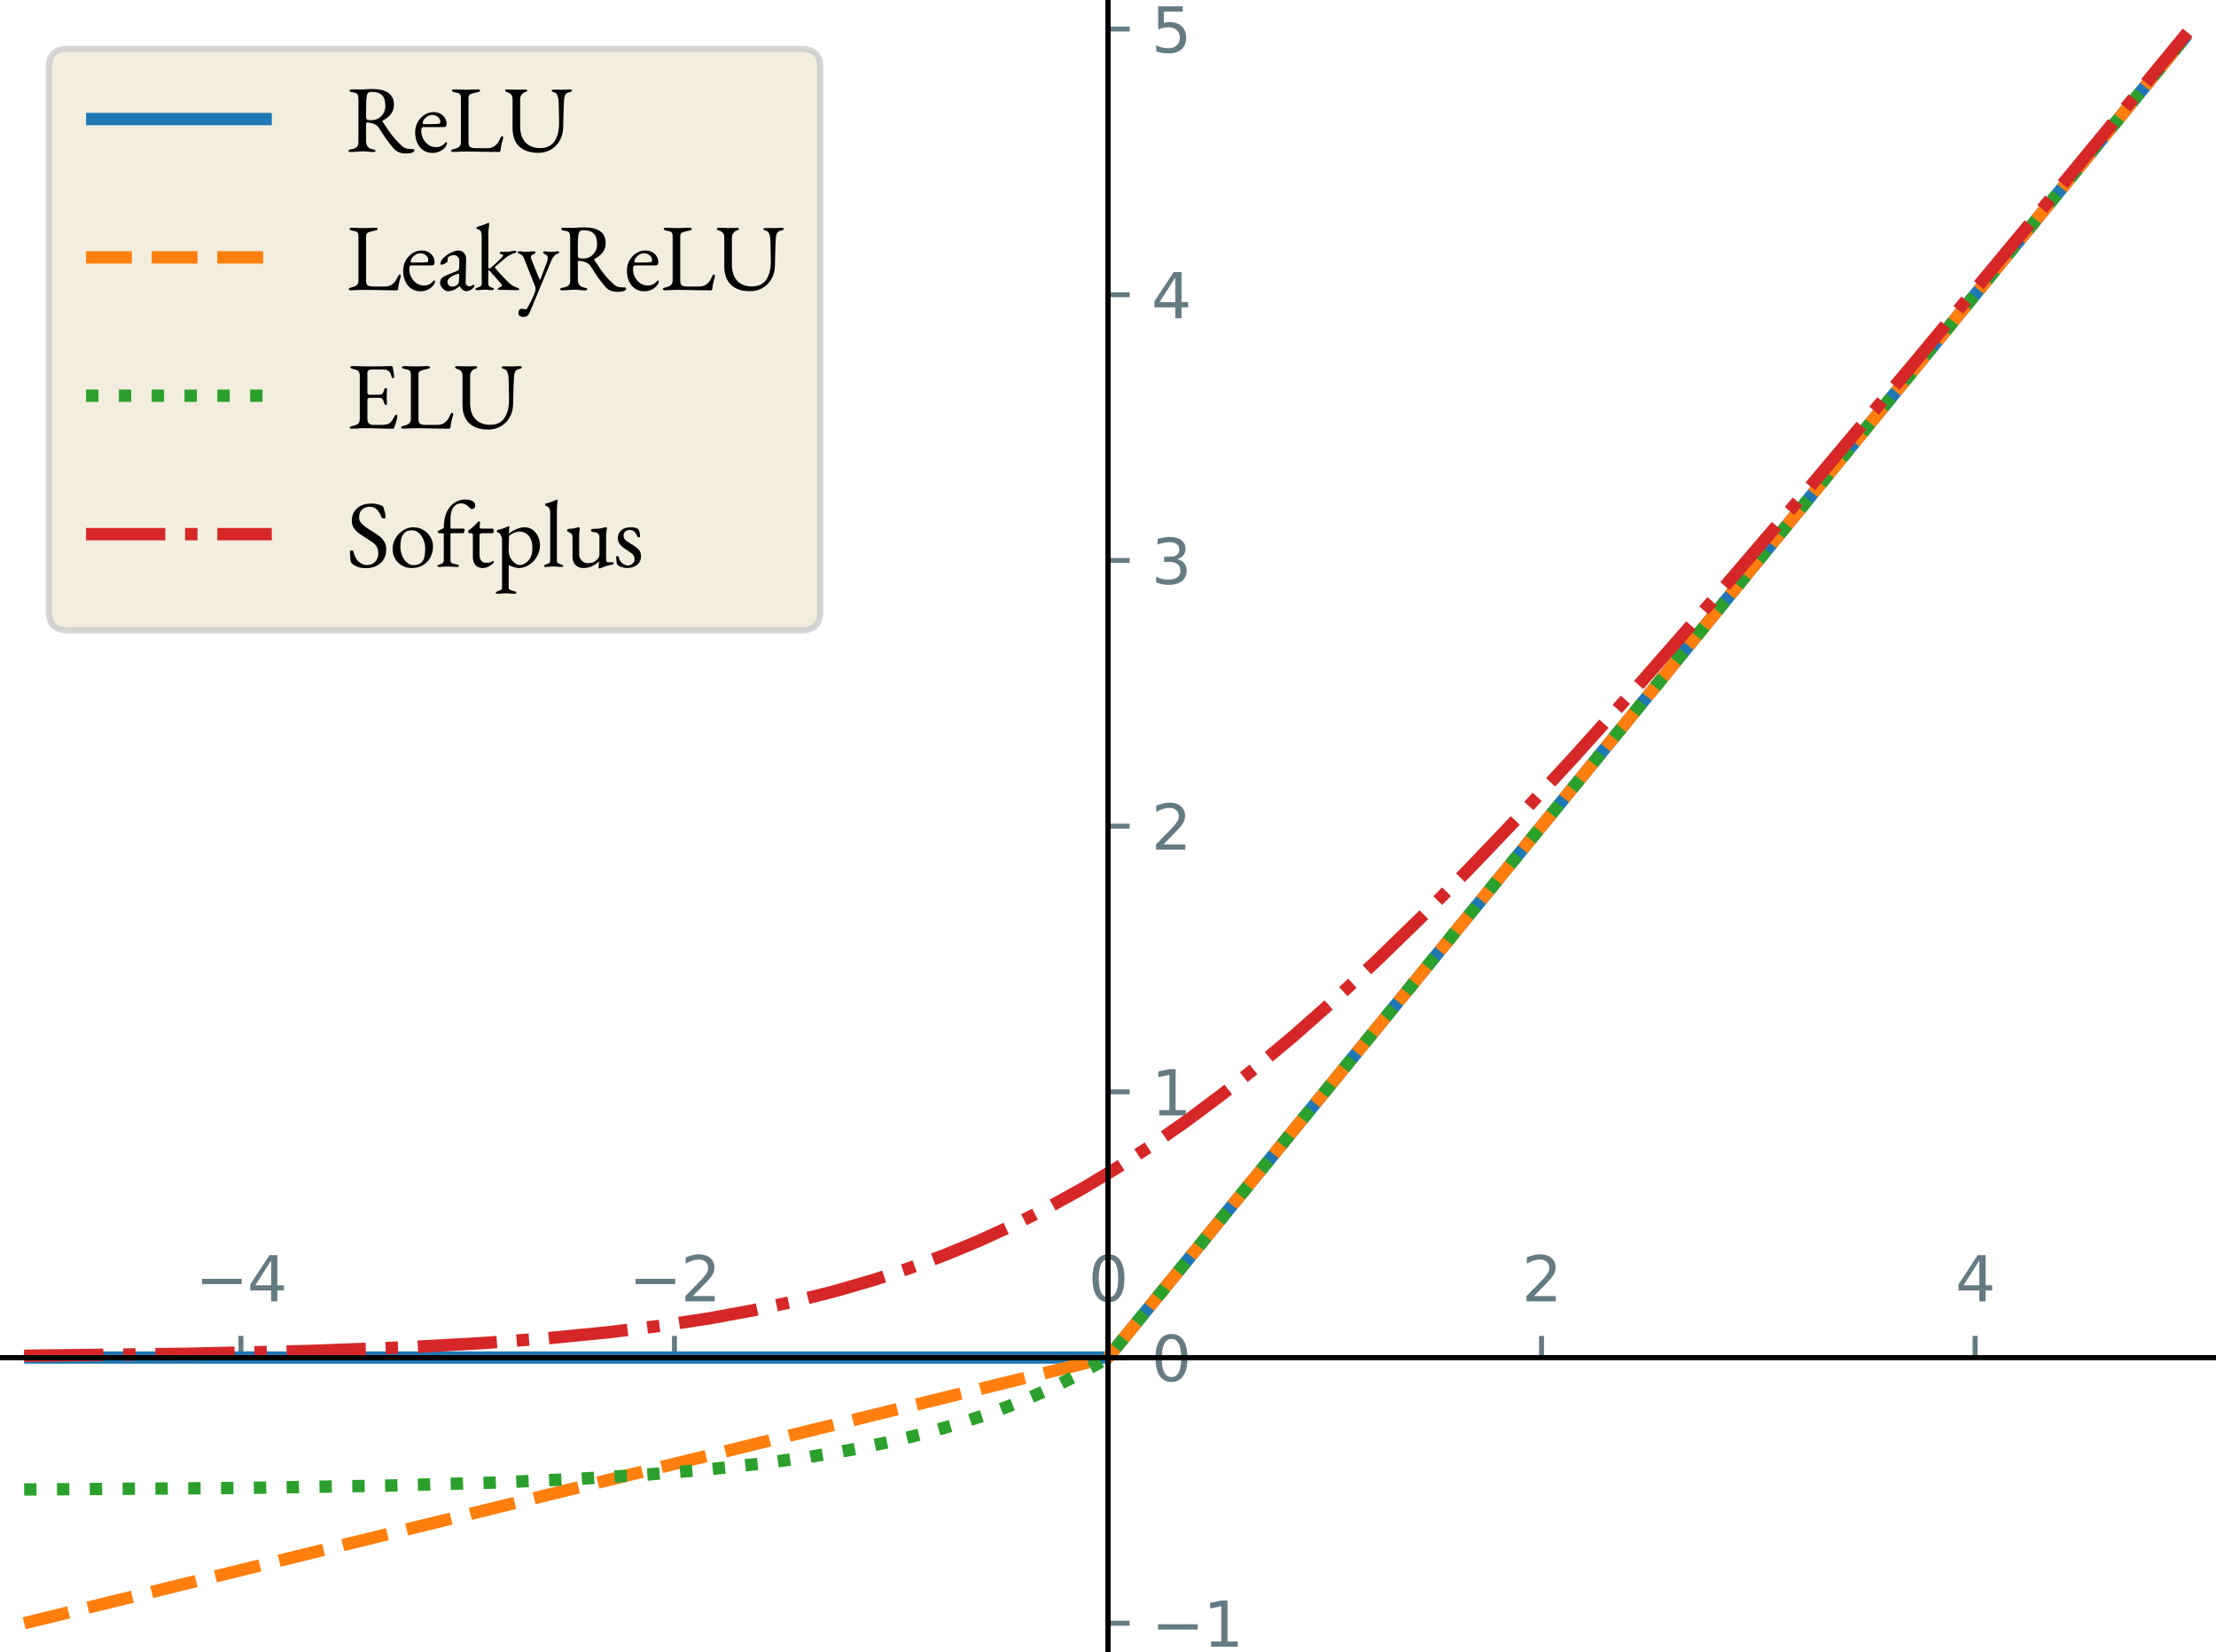 <?xml version="1.0" encoding="UTF-8" standalone="no"?>
<svg
   width="357.92pt"
   height="266.912pt"
   viewBox="0 0 357.92 266.912"
   version="1.1"
   id="svg310"
   xmlns:xlink="http://www.w3.org/1999/xlink"
   xmlns="http://www.w3.org/2000/svg"
   xmlns:svg="http://www.w3.org/2000/svg"
   xmlns:rdf="http://www.w3.org/1999/02/22-rdf-syntax-ns#"
   xmlns:cc="http://creativecommons.org/ns#"
   xmlns:dc="http://purl.org/dc/elements/1.1/">
  <defs
     id="defs6">
    <style
       type="text/css"
       id="style4">*{stroke-linejoin: round; stroke-linecap: butt}</style>
  </defs>
  <g
     id="g1199"
     transform="translate(-57.2,-41.072)">
    <g
       id="xtick_1">
      <g
         id="line2d_1">
        <defs
           id="defs15">
          <path
             id="m6cf824ed83"
             d="M 0,0 V -3.5"
             style="stroke:#657b83;stroke-width:0.8" />
        </defs>
        <g
           id="g19">
          <use
             xlink:href="#m6cf824ed83"
             x="96.113"
             y="260.371"
             style="fill:#657b83;stroke:#657b83;stroke-width:0.8"
             id="use17" />
        </g>
      </g>
      <g
         id="text_1">
        <!-- −4 -->
        <g
           style="fill:#657b83"
           transform="matrix(0.1,0,0,-0.1,88.742,251.291)"
           id="g30">
          <defs
             id="defs24">
            <path
               id="DejaVuSans-2212"
               d="M 678,2272 H 4684 V 1741 H 678 Z"
               transform="scale(0.016)" />
            <path
               id="DejaVuSans-34"
               d="M 2419,4116 825,1625 h 1594 z m -166,550 h 794 V 1625 h 666 V 1100 H 3047 V 0 H 2419 V 1100 H 313 v 609 z"
               transform="scale(0.016)" />
          </defs>
          <use
             xlink:href="#DejaVuSans-2212"
             id="use26" />
          <use
             xlink:href="#DejaVuSans-34"
             x="83.789"
             id="use28" />
        </g>
      </g>
    </g>
    <g
       id="xtick_2">
      <g
         id="line2d_2">
        <g
           id="g36">
          <use
             xlink:href="#m6cf824ed83"
             x="166.136"
             y="260.371"
             style="fill:#657b83;stroke:#657b83;stroke-width:0.8"
             id="use34" />
        </g>
      </g>
      <g
         id="text_2">
        <!-- −2 -->
        <g
           style="fill:#657b83"
           transform="matrix(0.1,0,0,-0.1,158.765,251.291)"
           id="g46">
          <defs
             id="defs40">
            <path
               id="DejaVuSans-32"
               d="M 1228,531 H 3431 V 0 H 469 v 531 q 359,372 979,998 621,627 780,809 303,340 423,576 121,236 121,464 0,372 -261,606 -261,235 -680,235 -297,0 -627,-103 -329,-103 -704,-313 v 638 q 381,153 712,231 332,78 607,78 725,0 1156,-363 431,-362 431,-968 0,-288 -108,-546 -107,-257 -392,-607 -78,-91 -497,-524 Q 1991,1309 1228,531 Z"
               transform="scale(0.016)" />
          </defs>
          <use
             xlink:href="#DejaVuSans-2212"
             id="use42" />
          <use
             xlink:href="#DejaVuSans-32"
             x="83.789"
             id="use44" />
        </g>
      </g>
    </g>
    <g
       id="xtick_3">
      <g
         id="line2d_3">
        <g
           id="g52">
          <use
             xlink:href="#m6cf824ed83"
             x="236.16"
             y="260.371"
             style="fill:#657b83;stroke:#657b83;stroke-width:0.8"
             id="use50" />
        </g>
      </g>
      <g
         id="text_3">
        <!-- 0 -->
        <g
           style="fill:#657b83"
           transform="matrix(0.1,0,0,-0.1,232.979,251.291)"
           id="g60">
          <defs
             id="defs56">
            <path
               id="DejaVuSans-30"
               d="m 2034,4250 q -487,0 -733,-480 -245,-479 -245,-1442 0,-959 245,-1439 246,-480 733,-480 491,0 736,480 246,480 246,1439 0,963 -246,1442 -245,480 -736,480 z m 0,500 q 785,0 1199,-621 414,-620 414,-1801 0,-1178 -414,-1799 -414,-620 -1199,-620 -784,0 -1198,620 -414,621 -414,1799 0,1181 414,1801 414,621 1198,621 z"
               transform="scale(0.016)" />
          </defs>
          <use
             xlink:href="#DejaVuSans-30"
             id="use58" />
        </g>
      </g>
    </g>
    <g
       id="xtick_4">
      <g
         id="line2d_4">
        <g
           id="g66">
          <use
             xlink:href="#m6cf824ed83"
             x="306.184"
             y="260.371"
             style="fill:#657b83;stroke:#657b83;stroke-width:0.8"
             id="use64" />
        </g>
      </g>
      <g
         id="text_4">
        <!-- 2 -->
        <g
           style="fill:#657b83"
           transform="matrix(0.1,0,0,-0.1,303.002,251.291)"
           id="g71">
          <use
             xlink:href="#DejaVuSans-32"
             id="use69" />
        </g>
      </g>
    </g>
    <g
       id="xtick_5">
      <g
         id="line2d_5">
        <g
           id="g77">
          <use
             xlink:href="#m6cf824ed83"
             x="376.207"
             y="260.371"
             style="fill:#657b83;stroke:#657b83;stroke-width:0.8"
             id="use75" />
        </g>
      </g>
      <g
         id="text_5">
        <!-- 4 -->
        <g
           style="fill:#657b83"
           transform="matrix(0.1,0,0,-0.1,373.026,251.291)"
           id="g82">
          <use
             xlink:href="#DejaVuSans-34"
             id="use80" />
        </g>
      </g>
    </g>
    <g
       id="ytick_1">
      <g
         id="line2d_6">
        <defs
           id="defs88">
          <path
             id="m49bec0378e"
             d="M 0,0 H 3.5"
             style="stroke:#657b83;stroke-width:0.8" />
        </defs>
        <g
           id="g92">
          <use
             xlink:href="#m49bec0378e"
             x="236.16"
             y="303.292"
             style="fill:#657b83;stroke:#657b83;stroke-width:0.8"
             id="use90" />
        </g>
      </g>
      <g
         id="text_6">
        <!-- −1 -->
        <g
           style="fill:#657b83"
           transform="matrix(0.1,0,0,-0.1,243.16,307.091)"
           id="g102">
          <defs
             id="defs96">
            <path
               id="DejaVuSans-31"
               d="M 794,531 H 1825 V 4091 L 703,3866 v 575 l 1116,225 h 631 V 531 H 3481 V 0 H 794 Z"
               transform="scale(0.016)" />
          </defs>
          <use
             xlink:href="#DejaVuSans-2212"
             id="use98" />
          <use
             xlink:href="#DejaVuSans-31"
             x="83.789"
             id="use100" />
        </g>
      </g>
    </g>
    <g
       id="ytick_2">
      <g
         id="line2d_7">
        <g
           id="g108">
          <use
             xlink:href="#m49bec0378e"
             x="236.16"
             y="260.371"
             style="fill:#657b83;stroke:#657b83;stroke-width:0.8"
             id="use106" />
        </g>
      </g>
      <g
         id="text_7">
        <!-- 0 -->
        <g
           style="fill:#657b83"
           transform="matrix(0.1,0,0,-0.1,243.16,264.17)"
           id="g113">
          <use
             xlink:href="#DejaVuSans-30"
             id="use111" />
        </g>
      </g>
    </g>
    <g
       id="ytick_3">
      <g
         id="line2d_8">
        <g
           id="g119">
          <use
             xlink:href="#m49bec0378e"
             x="236.16"
             y="217.449"
             style="fill:#657b83;stroke:#657b83;stroke-width:0.8"
             id="use117" />
        </g>
      </g>
      <g
         id="text_8">
        <!-- 1 -->
        <g
           style="fill:#657b83"
           transform="matrix(0.1,0,0,-0.1,243.16,221.249)"
           id="g124">
          <use
             xlink:href="#DejaVuSans-31"
             id="use122" />
        </g>
      </g>
    </g>
    <g
       id="ytick_4">
      <g
         id="line2d_9">
        <g
           id="g130">
          <use
             xlink:href="#m49bec0378e"
             x="236.16"
             y="174.528"
             style="fill:#657b83;stroke:#657b83;stroke-width:0.8"
             id="use128" />
        </g>
      </g>
      <g
         id="text_9">
        <!-- 2 -->
        <g
           style="fill:#657b83"
           transform="matrix(0.1,0,0,-0.1,243.16,178.327)"
           id="g135">
          <use
             xlink:href="#DejaVuSans-32"
             id="use133" />
        </g>
      </g>
    </g>
    <g
       id="ytick_5">
      <g
         id="line2d_10">
        <g
           id="g141">
          <use
             xlink:href="#m49bec0378e"
             x="236.16"
             y="131.607"
             style="fill:#657b83;stroke:#657b83;stroke-width:0.8"
             id="use139" />
        </g>
      </g>
      <g
         id="text_10">
        <!-- 3 -->
        <g
           style="fill:#657b83"
           transform="matrix(0.1,0,0,-0.1,243.16,135.406)"
           id="g149">
          <defs
             id="defs145">
            <path
               id="DejaVuSans-33"
               d="m 2597,2516 q 453,-97 707,-404 255,-306 255,-756 0,-690 -475,-1069 -475,-378 -1350,-378 -293,0 -604,58 -311,58 -642,174 v 609 q 262,-153 574,-231 313,-78 654,-78 593,0 904,234 311,234 311,681 0,413 -289,645 -289,233 -804,233 h -544 v 519 h 569 q 465,0 712,186 247,186 247,536 0,359 -255,551 -254,193 -729,193 -260,0 -557,-57 -297,-56 -653,-174 v 562 q 360,100 674,150 314,50 592,50 719,0 1137,-327 419,-326 419,-882 0,-388 -222,-655 -222,-267 -631,-370 z"
               transform="scale(0.016)" />
          </defs>
          <use
             xlink:href="#DejaVuSans-33"
             id="use147" />
        </g>
      </g>
    </g>
    <g
       id="ytick_6">
      <g
         id="line2d_11">
        <g
           id="g155">
          <use
             xlink:href="#m49bec0378e"
             x="236.16"
             y="88.685"
             style="fill:#657b83;stroke:#657b83;stroke-width:0.8"
             id="use153" />
        </g>
      </g>
      <g
         id="text_11">
        <!-- 4 -->
        <g
           style="fill:#657b83"
           transform="matrix(0.1,0,0,-0.1,243.16,92.485)"
           id="g160">
          <use
             xlink:href="#DejaVuSans-34"
             id="use158" />
        </g>
      </g>
    </g>
    <g
       id="ytick_7">
      <g
         id="line2d_12">
        <g
           id="g166">
          <use
             xlink:href="#m49bec0378e"
             x="236.16"
             y="45.764"
             style="fill:#657b83;stroke:#657b83;stroke-width:0.8"
             id="use164" />
        </g>
      </g>
      <g
         id="text_12">
        <!-- 5 -->
        <g
           style="fill:#657b83"
           transform="matrix(0.1,0,0,-0.1,243.16,49.563)"
           id="g174">
          <defs
             id="defs170">
            <path
               id="DejaVuSans-35"
               d="M 691,4666 H 3169 V 4134 H 1269 V 2991 q 137,47 274,70 138,23 276,23 781,0 1237,-428 457,-428 457,-1159 Q 3513,744 3044,326 2575,-91 1722,-91 1428,-91 1123,-41 819,9 494,109 v 635 q 281,-153 581,-228 300,-75 634,-75 541,0 856,284 316,284 316,772 0,487 -316,771 -315,285 -856,285 -253,0 -505,-56 -251,-56 -513,-175 z"
               transform="scale(0.016)" />
          </defs>
          <use
             xlink:href="#DejaVuSans-35"
             id="use172" />
        </g>
      </g>
    </g>
    <path
       d="M 61.101,260.371 H 236.16 L 410.519,46.623 v 0"
       clip-path="url(#p9ca0685379)"
       style="fill:none;stroke:#1f77b4;stroke-width:2"
       id="path179" />
    <path
       d="M 61.101,303.292 236.16,260.371 410.519,46.623 v 0"
       clip-path="url(#p9ca0685379)"
       style="fill:none;stroke:#ff7f0e;stroke-width:2;stroke-dasharray:7.4, 3.2;stroke-dashoffset:0"
       id="path182" />
    <path
       d="m 61.101,281.687 35.712,-0.256 23.108,-0.375 16.806,-0.478 14.005,-0.617 11.204,-0.705 9.803,-0.832 8.403,-0.924 7.703,-1.066 7.002,-1.195 6.302,-1.301 5.602,-1.37 5.602,-1.608 4.902,-1.634 4.902,-1.879 4.201,-1.834 4.201,-2.068 4.201,-2.332 1.4,-0.841 174.359,-213.748 v 0"
       clip-path="url(#p9ca0685379)"
       style="fill:none;stroke:#2ca02c;stroke-width:2;stroke-dasharray:2, 3.3;stroke-dashoffset:0"
       id="path185" />
    <path
       d="m 61.101,260.082 26.609,-0.326 19.607,-0.455 15.405,-0.58 12.604,-0.695 10.504,-0.791 9.803,-0.966 8.403,-1.048 7.703,-1.178 7.002,-1.283 7.002,-1.517 6.302,-1.592 6.302,-1.831 5.602,-1.848 5.602,-2.071 5.602,-2.31 5.602,-2.561 5.602,-2.823 5.602,-3.092 5.602,-3.365 5.602,-3.639 5.602,-3.911 5.602,-4.177 5.602,-4.434 6.302,-5.28 6.302,-5.57 7.002,-6.503 7.002,-6.802 7.703,-7.788 8.403,-8.812 9.103,-9.862 10.504,-11.71 11.904,-13.608 14.005,-16.35 17.506,-20.794 22.408,-26.977 22.408,-27.208 v 0"
       clip-path="url(#p9ca0685379)"
       style="fill:none;stroke:#d62728;stroke-width:2;stroke-dasharray:12.8, 3.2, 2, 3.2;stroke-dashoffset:0"
       id="path188" />
    <path
       d="M 236.16,307.584 V 41.472"
       style="fill:none;stroke:#000000;stroke-width:0.8;stroke-linecap:square;stroke-linejoin:miter"
       id="path191" />
    <path
       d="M 236.16,307.584 V 41.472"
       style="fill:none;stroke:#000000;stroke-width:0.8;stroke-linecap:square;stroke-linejoin:miter"
       id="path194" />
    <path
       d="M 57.6,260.371 H 414.72"
       style="fill:none;stroke:#000000;stroke-width:0.8;stroke-linecap:square;stroke-linejoin:miter"
       id="path197" />
    <path
       d="M 57.6,260.371 H 414.72"
       style="fill:none;stroke:#000000;stroke-width:0.8;stroke-linecap:square;stroke-linejoin:miter"
       id="path200" />
    <g
       id="patch_7">
      <path
         d="m 68.1,142.886 h 118.577 q 3,0 3,-3 V 51.972 q 0,-3 -3,-3 H 68.1 q -3,0 -3,3 v 87.914 q 0,3 3,3 z"
         style="opacity:0.8;fill:#eee8d5;stroke:#cccccc;stroke-linejoin:miter"
         id="path203" />
    </g>
    <g
       id="line2d_17">
      <path
         d="m 71.1,60.297 h 15 15"
         style="fill:none;stroke:#1f77b4;stroke-width:2"
         id="path206" />
    </g>
    <g
       id="text_13">
      <!-- ReLU -->
      <g
         transform="matrix(0.15,0,0,-0.15,113.1,65.547)"
         id="g223">
        <defs
           id="defs213">
          <path
             id="EBGaramond-Regular-52"
             d="m 4077,-134 q -179,0 -339,29 -160,28 -295,105 -134,77 -249,211 -154,192 -295,368 -141,176 -298,406 -156,231 -380,589 -96,160 -275,250 -141,70 -279,99 -137,29 -227,35 -51,7 -74,-32 -22,-38 -22,-96 V 704 q 0,-205 96,-356 96,-150 333,-194 109,-20 160,-46 51,-25 51,-70 0,-38 -51,-54 -51,-16 -135,-16 -172,0 -265,13 -93,13 -167,22 -73,10 -195,10 Q 1011,13 886,3 762,-6 637,-19 512,-32 339,-32 q -83,0 -134,16 -51,16 -51,54 0,77 211,116 243,44 355,146 112,103 112,340 v 2726 q 0,244 -23,368 -22,125 -102,176 -80,52 -265,71 -109,13 -161,48 -51,35 -51,80 0,38 51,54 52,16 135,16 173,0 259,0 87,0 163,-3 77,-3 205,-3 122,0 218,9 96,10 214,16 119,7 304,7 704,0 1072,-263 368,-262 368,-787 0,-288 -115,-496 -115,-208 -288,-349 -173,-140 -352,-230 -26,-6 -23,-29 4,-22 23,-54 198,-301 380,-570 183,-269 400,-525 218,-256 519,-531 167,-147 339,-179 173,-32 397,-32 96,0 96,-70 0,-96 -96,-144 -96,-48 -218,-64 -121,-16 -204,-16 z M 1683,2106 q 295,0 509,134 214,134 332,352 119,218 119,461 0,262 -67,479 -67,218 -269,349 -201,132 -605,132 -204,0 -268,-132 -64,-131 -77,-463 -7,-160 -10,-432 -3,-272 -3,-656 0,-160 89,-192 90,-32 250,-32 z"
             transform="scale(0.016)" />
          <path
             id="EBGaramond-Regular-65"
             d="M 1363,-96 Q 1011,-96 748,77 486,250 339,566 192,883 192,1299 q 0,371 169,675 170,304 451,490 282,186 615,186 256,0 454,-103 199,-102 311,-285 112,-182 112,-419 0,-198 -192,-198 H 762 q -90,0 -125,-48 -35,-48 -35,-189 0,-307 134,-560 134,-253 358,-404 224,-150 493,-150 192,0 349,74 157,74 278,214 26,32 39,42 13,10 32,10 51,0 51,-64 0,-122 -115,-269 Q 2125,179 1990,89 1856,0 1696,-48 1536,-96 1363,-96 Z M 774,1843 h 583 q 153,0 262,6 109,7 211,26 32,7 42,42 10,35 10,99 0,186 -164,317 -163,131 -387,131 -147,0 -294,-87 -147,-86 -243,-214 -96,-128 -96,-256 0,-64 76,-64 z"
             transform="scale(0.016)" />
          <path
             id="EBGaramond-Regular-4c"
             d="m 352,-32 q -83,0 -131,23 -48,22 -48,54 0,57 60,79 61,23 81,30 249,51 383,150 135,99 135,310 v 2970 q 0,154 -32,227 -32,74 -115,109 -83,35 -243,61 -212,38 -212,128 0,38 51,54 52,16 135,16 173,0 278,-7 106,-6 202,-9 96,-3 237,-3 160,0 275,3 115,3 236,9 122,7 295,7 83,0 134,-16 52,-16 52,-54 0,-45 -52,-77 -51,-32 -159,-51 -237,-45 -404,-106 -166,-61 -166,-246 V 614 q 0,-198 89,-294 90,-96 404,-96 h 793 q 173,0 304,54 132,55 196,112 128,109 188,195 61,87 144,260 13,38 54,115 42,77 87,77 39,0 58,-39 19,-38 19,-76 0,-7 -3,-17 -3,-9 -3,-15 -45,-167 -81,-302 -35,-134 -57,-256 -22,-121 -35,-255 -7,-45 -23,-77 -16,-32 -67,-32 -320,0 -615,7 -294,6 -566,9 -272,3 -522,10 Q 1459,0 1216,0 1056,0 854,-6 653,-13 502,-22 352,-32 352,-32 Z"
             transform="scale(0.016)" />
          <path
             id="EBGaramond-Regular-55"
             d="m 2381,-90 q -570,0 -954,202 -384,202 -576,570 -192,368 -192,854 v 1965 q 0,230 -93,335 -92,106 -201,132 -211,58 -211,141 0,38 51,54 51,16 134,16 147,0 291,-10 144,-9 324,-9 147,0 278,6 131,7 234,7 83,0 134,-16 51,-16 51,-55 0,-44 -51,-70 -51,-26 -160,-58 -77,-25 -173,-147 -96,-121 -96,-313 V 1715 q 0,-512 173,-842 173,-329 477,-486 304,-157 694,-157 659,0 966,458 308,458 308,1206 0,141 -4,371 -3,231 -9,496 -6,266 -13,509 0,167 -29,314 -28,147 -86,252 -58,106 -147,132 -64,19 -138,51 -73,32 -73,77 0,38 51,54 51,16 134,16 147,0 243,-3 96,-3 237,-3 103,0 192,3 90,3 173,9 83,7 154,7 83,0 134,-16 51,-16 51,-54 0,-83 -211,-128 -166,-32 -237,-160 -70,-128 -83,-320 -32,-551 -42,-1005 -9,-454 -22,-896 Q 4051,1107 3827,723 3603,339 3228,124 2854,-90 2381,-90 Z"
             transform="scale(0.016)" />
        </defs>
        <use
           xlink:href="#EBGaramond-Regular-52"
           id="use215" />
        <use
           xlink:href="#EBGaramond-Regular-65"
           x="71.3"
           id="use217" />
        <use
           xlink:href="#EBGaramond-Regular-4c"
           x="110.3"
           id="use219" />
        <use
           xlink:href="#EBGaramond-Regular-55"
           x="168.7"
           id="use221" />
      </g>
    </g>
    <g
       id="line2d_18">
      <path
         d="m 71.1,82.647 h 15 15"
         style="fill:none;stroke:#ff7f0e;stroke-width:2;stroke-dasharray:7.4, 3.2;stroke-dashoffset:0"
         id="path226" />
    </g>
    <g
       id="text_14">
      <!-- LeakyReLU -->
      <g
         transform="matrix(0.15,0,0,-0.15,113.1,87.897)"
         id="g252">
        <defs
           id="defs232">
          <path
             id="EBGaramond-Regular-61"
             d="M 749,-90 Q 634,-90 515,0 397,90 317,218 q -80,128 -80,243 0,205 108,320 109,115 346,211 l 653,269 q 128,51 150,89 23,39 29,167 l 13,409 q 6,167 -93,288 -99,122 -285,122 -96,0 -192,-32 -96,-32 -160,-83 -38,-26 -51,-77 -13,-51 -13,-109 0,-25 3,-57 4,-32 4,-58 0,-32 -80,-87 -80,-54 -180,-96 -99,-41 -163,-41 -32,0 -51,16 -19,16 -19,42 0,102 67,220 67,119 189,221 147,135 320,237 173,102 339,160 167,58 295,58 230,0 380,-164 151,-163 144,-406 L 1958,544 q -6,-134 61,-218 67,-83 170,-83 160,0 237,71 32,32 51,32 32,0 51,-20 19,-19 19,-51 0,-70 -70,-141 -103,-102 -221,-163 -118,-61 -221,-61 -294,0 -467,333 h -19 Q 1338,70 1146,-10 954,-90 749,-90 Z m 301,308 q 128,0 217,41 90,42 160,112 32,32 54,86 23,55 29,177 l 13,313 q 7,71 -6,103 -13,32 -51,32 -13,0 -45,-7 -32,-6 -83,-25 Q 998,928 867,797 736,666 736,557 q 0,-167 99,-253 99,-86 215,-86 z"
             transform="scale(0.016)" />
          <path
             id="EBGaramond-Regular-6b"
             d="m 269,-19 q -147,0 -147,70 0,51 48,67 48,16 99,36 96,32 185,83 90,51 90,179 v 3206 q 0,224 -64,326 -64,103 -224,142 -58,12 -58,83 0,64 52,77 166,38 287,79 122,42 221,83 100,42 196,81 38,19 57,19 19,0 29,-13 10,-13 10,-45 0,-64 -29,-256 -29,-192 -29,-601 V 1498 q 0,-58 32,-58 38,0 99,32 61,32 131,96 263,224 439,406 176,183 240,253 32,39 44,61 13,22 13,35 0,32 -54,57 -54,26 -112,39 -77,19 -77,64 0,32 38,54 39,23 103,23 h 314 q 102,0 214,19 112,19 211,38 99,20 157,20 90,0 90,-64 0,-39 -45,-68 -45,-28 -115,-47 -122,-32 -228,-90 -105,-58 -195,-109 -38,-25 -176,-137 -137,-112 -313,-260 -176,-147 -330,-281 -38,-39 -38,-64 0,-7 6,-20 6,-12 13,-25 166,-205 358,-416 192,-211 355,-371 164,-160 228,-224 108,-103 246,-183 138,-80 234,-112 70,-25 131,-45 61,-19 61,-70 0,-70 -128,-70 -250,0 -561,10 -310,9 -636,9 -115,0 -115,58 0,38 32,63 32,26 76,39 71,26 122,58 51,32 51,89 0,19 -13,41 -12,23 -32,49 l -774,877 q -38,44 -64,44 -32,0 -32,-44 -6,-90 -6,-196 0,-105 0,-214 0,-109 0,-224 0,-115 6,-224 0,-128 64,-179 64,-51 160,-83 51,-20 99,-36 48,-16 48,-67 0,-45 -61,-57 -60,-13 -86,-13 -122,0 -180,10 Q 979,0 931,6 883,13 768,13 659,13 595,6 531,0 464,-9 397,-19 269,-19 Z"
             transform="scale(0.016)" />
          <path
             id="EBGaramond-Regular-79"
             d="m 410,-1824 q -122,0 -225,61 -102,61 -102,201 0,116 54,202 55,86 157,86 71,0 138,-19 67,-19 118,-19 39,0 67,16 29,16 55,54 70,116 163,289 93,172 192,390 99,217 189,461 19,57 19,147 0,51 -7,99 -6,48 -18,86 L 467,2106 q -45,115 -119,201 -73,87 -169,112 -51,19 -99,45 -48,26 -48,70 0,39 48,48 48,10 80,10 128,0 189,-7 61,-6 115,-16 54,-9 163,-9 115,0 173,9 58,10 122,16 64,7 192,7 38,0 83,-16 45,-16 45,-54 0,-45 -68,-87 -67,-41 -118,-54 -64,-19 -96,-67 -32,-48 -32,-138 0,-38 19,-93 19,-54 32,-86 L 1498,717 q 12,-39 38,-39 19,0 32,39 l 442,1171 q 19,45 35,118 16,74 16,119 0,121 -36,169 -35,48 -92,74 -51,26 -119,67 -67,42 -67,87 0,38 48,54 48,16 80,16 90,0 182,-16 93,-16 273,-16 121,0 175,9 55,10 93,16 39,7 109,7 32,0 80,-10 48,-9 48,-48 0,-44 -48,-70 -48,-26 -99,-45 -96,-25 -205,-150 -109,-125 -173,-279 L 1440,-83 q -6,-19 -67,-166 -61,-148 -151,-365 -89,-218 -195,-467 -105,-250 -201,-481 -58,-128 -167,-195 -109,-67 -249,-67 z"
             transform="scale(0.016)" />
        </defs>
        <use
           xlink:href="#EBGaramond-Regular-4c"
           id="use234" />
        <use
           xlink:href="#EBGaramond-Regular-65"
           x="58.4"
           id="use236" />
        <use
           xlink:href="#EBGaramond-Regular-61"
           x="97.4"
           id="use238" />
        <use
           xlink:href="#EBGaramond-Regular-6b"
           x="137.3"
           id="use240" />
        <use
           xlink:href="#EBGaramond-Regular-79"
           x="184.2"
           id="use242" />
        <use
           xlink:href="#EBGaramond-Regular-52"
           x="228"
           id="use244" />
        <use
           xlink:href="#EBGaramond-Regular-65"
           x="299.3"
           id="use246" />
        <use
           xlink:href="#EBGaramond-Regular-4c"
           x="338.3"
           id="use248" />
        <use
           xlink:href="#EBGaramond-Regular-55"
           x="396.7"
           id="use250" />
      </g>
    </g>
    <g
       id="line2d_19">
      <path
         d="m 71.1,104.997 h 15 15"
         style="fill:none;stroke:#2ca02c;stroke-width:2;stroke-dasharray:2, 3.3;stroke-dashoffset:0"
         id="path255" />
    </g>
    <g
       id="text_15">
      <!-- ELU -->
      <g
         transform="matrix(0.15,0,0,-0.15,113.1,110.247)"
         id="g267">
        <defs
           id="defs259">
          <path
             id="EBGaramond-Regular-45"
             d="m 422,-32 q -83,0 -134,16 -51,16 -51,54 0,77 211,116 243,44 358,146 116,103 116,334 v 2880 q 0,230 -93,326 -93,96 -336,141 -109,19 -160,51 -51,32 -51,77 0,38 51,54 51,16 134,16 243,0 413,-7 170,-6 333,-9 163,-3 387,-3 211,0 444,3 234,3 433,3 217,7 367,10 151,3 177,3 32,0 70,-13 39,-12 45,-44 32,-180 64,-356 32,-176 32,-304 0,-57 -29,-77 -29,-19 -61,-19 -32,0 -45,16 -12,16 -25,48 -32,109 -64,208 -32,100 -77,144 -89,103 -198,138 -109,35 -231,35 h -838 q -51,0 -141,-58 -89,-57 -89,-147 V 2394 q 0,-58 35,-100 35,-41 80,-41 h 633 q 186,0 256,67 71,67 116,246 38,141 115,141 25,0 54,-26 29,-25 29,-76 0,-26 -3,-116 -3,-89 -10,-185 -6,-96 -6,-147 0,-64 3,-170 3,-105 6,-201 4,-96 4,-122 0,-45 -10,-77 -10,-32 -48,-32 -96,0 -147,205 -39,147 -103,217 -64,71 -192,71 h -595 q -109,0 -163,-29 -54,-29 -54,-137 V 653 q 0,-243 102,-336 102,-93 320,-93 h 474 q 204,0 342,22 138,23 240,87 102,70 182,185 80,116 183,308 19,38 44,63 26,26 58,20 32,-7 51,-29 20,-22 20,-61 0,-57 -32,-201 -32,-144 -80,-298 -48,-154 -87,-243 -19,-45 -35,-77 -16,-32 -54,-32 -308,0 -570,7 -262,6 -499,13 Q 1856,-6 1629,0 1402,6 1158,6 1018,6 915,-3 813,-13 704,-22 595,-32 422,-32 Z"
             transform="scale(0.016)" />
        </defs>
        <use
           xlink:href="#EBGaramond-Regular-45"
           id="use261" />
        <use
           xlink:href="#EBGaramond-Regular-4c"
           x="56.4"
           id="use263" />
        <use
           xlink:href="#EBGaramond-Regular-55"
           x="114.8"
           id="use265" />
      </g>
    </g>
    <g
       id="line2d_20">
      <path
         d="m 71.1,127.361 h 15 15"
         style="fill:none;stroke:#d62728;stroke-width:2;stroke-dasharray:12.8, 3.2, 2, 3.2;stroke-dashoffset:0"
         id="path270" />
    </g>
    <g
       id="text_16">
      <!-- Softplus -->
      <g
         transform="matrix(0.15,0,0,-0.15,113.1,132.611)"
         id="g299">
        <defs
           id="defs281">
          <path
             id="EBGaramond-Regular-53"
             d="m 1306,-102 q -269,0 -497,80 -227,80 -406,227 -25,25 -48,57 -22,32 -35,71 -32,128 -42,332 -9,205 -22,340 0,45 38,67 39,22 90,22 32,0 64,-16 32,-16 38,-54 128,-493 381,-704 253,-211 528,-211 224,0 397,96 173,96 272,272 99,176 99,413 0,262 -87,425 -86,163 -246,285 -160,122 -390,262 -250,160 -493,323 -243,164 -403,378 -160,215 -160,522 0,326 147,588 147,263 445,420 298,157 746,157 230,0 399,-48 170,-48 273,-93 51,-19 86,-64 35,-45 48,-96 38,-135 83,-308 45,-172 45,-326 0,-70 -96,-70 -58,0 -112,25 -54,26 -67,64 -135,340 -314,519 -179,179 -454,179 -192,0 -359,-71 -166,-70 -272,-230 -105,-160 -105,-429 0,-192 124,-349 125,-156 330,-297 205,-141 442,-288 224,-134 438,-294 215,-160 352,-381 138,-221 138,-541 0,-378 -173,-663 Q 2355,205 2041,51 1728,-102 1306,-102 Z"
             transform="scale(0.016)" />
          <path
             id="EBGaramond-Regular-6f"
             d="M 1498,-90 Q 1139,-90 851,76 563,243 393,534 224,826 224,1197 q 0,269 105,525 106,256 298,467 192,211 448,336 256,125 551,125 371,0 668,-180 298,-179 474,-470 176,-291 176,-637 0,-371 -163,-704 Q 2618,326 2298,118 1978,-90 1498,-90 Z m 134,192 q 218,0 390,83 173,84 269,269 77,148 102,359 26,211 26,397 0,307 -112,591 -112,285 -314,467 -201,183 -476,183 -173,0 -311,-55 -137,-54 -252,-201 -128,-160 -167,-391 -38,-230 -38,-460 0,-314 115,-599 115,-284 313,-464 199,-179 455,-179 z"
             transform="scale(0.016)" />
          <path
             id="EBGaramond-Regular-66"
             d="m 282,-19 q -64,0 -96,16 -32,16 -32,54 0,51 41,70 42,20 106,33 147,32 211,92 64,61 64,189 v 1805 q -64,0 -147,3 -83,3 -186,10 -19,6 -54,44 -35,39 -35,71 0,13 19,22 19,10 25,16 116,58 199,103 83,45 179,89 0,557 137,928 138,372 355,589 218,218 461,310 244,93 455,93 358,0 531,-109 173,-108 173,-275 0,-128 -64,-192 -64,-64 -154,-64 -57,0 -105,45 -48,45 -112,103 -83,83 -205,156 -122,74 -333,74 -301,0 -496,-263 -195,-262 -195,-806 v -563 q 0,-38 22,-51 23,-13 48,-13 h 800 q 32,0 58,-19 26,-19 26,-51 0,-45 -10,-97 -10,-51 -29,-89 -19,-51 -57,-51 h -736 q -77,0 -100,-23 -22,-22 -22,-60 V 435 q 0,-128 83,-189 83,-60 339,-92 148,-20 148,-103 0,-38 -32,-54 -32,-16 -96,-16 -192,0 -340,16 Q 979,13 813,13 704,13 633,6 563,0 486,-9 410,-19 282,-19 Z"
             transform="scale(0.016)" />
          <path
             id="EBGaramond-Regular-74"
             d="M 1210,-90 Q 896,-90 720,102 544,294 544,672 v 1485 q 0,51 -39,73 -38,23 -166,23 h -38 q -32,0 -55,41 -22,42 -22,87 0,13 19,38 19,26 26,32 128,90 233,179 106,90 192,176 87,87 144,157 32,32 54,54 23,23 55,23 32,0 61,-13 29,-13 22,-57 l -32,-288 q -6,-71 32,-97 39,-25 122,-25 h 730 q 25,0 44,-42 20,-41 20,-99 0,-57 -20,-112 -19,-54 -44,-54 h -634 q -160,0 -208,-26 -48,-25 -48,-153 V 813 q 0,-256 109,-404 109,-147 313,-147 186,0 288,29 103,29 186,87 13,12 26,12 25,0 34,-29 10,-28 10,-60 0,-32 -106,-128 Q 1747,77 1577,-6 1408,-90 1210,-90 Z"
             transform="scale(0.016)" />
          <path
             id="EBGaramond-Regular-70"
             d="m 256,-1824 q -32,0 -83,10 -51,9 -51,48 0,51 48,74 48,22 99,41 96,32 185,74 90,41 90,169 v 3245 q 0,51 -29,153 -29,103 -93,199 -64,96 -172,115 -26,6 -39,32 -13,26 -13,51 0,32 13,51 13,20 32,26 243,58 416,125 173,67 327,131 6,0 6,3 0,3 6,3 13,0 26,-19 13,-19 13,-38 0,-58 -16,-183 -16,-124 -16,-201 0,-51 6,-58 64,64 233,163 170,100 388,180 218,80 416,80 333,0 566,-176 234,-176 359,-455 125,-278 125,-579 0,-288 -109,-560 Q 2880,608 2681,390 2483,173 2220,41 1958,-90 1658,-90 q -90,0 -215,29 -125,29 -243,74 -118,45 -182,102 -7,0 -14,-74 -6,-73 -9,-153 -3,-80 -3,-99 v -1197 q 0,-83 67,-131 67,-48 153,-70 87,-23 151,-42 51,-19 99,-41 48,-23 48,-74 0,-39 -51,-48 -51,-10 -89,-10 -186,0 -311,16 -125,16 -291,16 -109,0 -176,-6 -67,-7 -138,-16 -70,-10 -198,-10 z M 1754,109 q 96,0 233,57 138,58 275,186 138,128 231,345 93,218 93,538 0,371 -96,595 -96,224 -237,339 -141,116 -288,154 -147,39 -250,39 -153,0 -317,-64 -163,-64 -275,-144 -112,-80 -112,-125 0,-141 -3,-285 -3,-144 -7,-279 -3,-134 -6,-240 -3,-105 -3,-163 0,-256 118,-474 119,-217 295,-348 176,-131 349,-131 z"
             transform="scale(0.016)" />
          <path
             id="EBGaramond-Regular-6c"
             d="m 250,-19 q -32,0 -80,10 -48,9 -48,47 0,52 48,74 48,22 99,42 96,32 185,73 90,42 90,170 v 3225 q 0,186 -67,311 -67,125 -227,157 -52,12 -52,83 0,64 45,77 167,38 288,79 122,42 227,87 106,45 208,83 26,13 39,13 13,0 22,-16 10,-16 10,-29 0,-57 -23,-246 -22,-189 -22,-624 V 397 q 0,-128 89,-170 90,-41 186,-73 51,-20 99,-42 48,-22 48,-74 0,-38 -48,-47 -48,-10 -80,-10 -121,0 -195,10 Q 1018,0 950,6 883,13 768,13 659,13 588,6 518,0 448,-9 378,-19 250,-19 Z"
             transform="scale(0.016)" />
          <path
             id="EBGaramond-Regular-75"
             d="m 2342,-122 q -44,0 -44,52 0,64 16,188 16,125 16,208 0,13 0,22 0,10 0,17 Q 2080,122 1827,16 1574,-90 1274,-90 1069,-90 902,-3 736,83 640,252 544,422 544,672 v 1299 q 0,141 -64,224 -64,83 -211,141 -32,13 -58,32 -25,19 -25,70 0,58 28,77 29,19 68,26 217,13 335,35 119,22 298,67 19,7 29,7 10,0 22,0 71,0 64,-90 -19,-147 -29,-247 -9,-99 -9,-246 V 819 q 0,-153 77,-285 77,-131 201,-214 125,-83 260,-83 166,0 291,19 125,19 246,109 71,51 179,166 109,115 109,314 v 1171 q 0,134 -80,201 -80,68 -183,93 -102,26 -166,26 -57,0 -96,22 -38,23 -38,87 0,57 41,76 42,20 93,20 199,6 330,15 131,10 236,32 106,23 222,55 12,7 31,10 20,3 33,3 83,0 83,-70 0,-7 -4,-23 -3,-16 -9,-35 -6,-19 -16,-109 -10,-89 -20,-185 -9,-96 -9,-148 V 608 q 0,-173 35,-247 36,-73 80,-73 52,0 151,9 99,10 144,10 32,0 64,-13 32,-12 32,-70 0,-51 -26,-67 -25,-16 -64,-23 -249,-32 -429,-96 -179,-64 -320,-121 -19,-7 -58,-23 -38,-16 -70,-16 z"
             transform="scale(0.016)" />
          <path
             id="EBGaramond-Regular-73"
             d="m 922,-90 q -199,0 -372,61 -172,61 -294,170 -32,70 -48,236 -16,167 -22,276 0,57 83,57 25,0 47,-10 23,-9 30,-34 Q 429,352 611,217 794,83 979,83 q 186,0 317,125 131,125 131,310 0,173 -115,298 -115,125 -403,304 -218,134 -353,256 -134,122 -195,250 -60,128 -60,288 0,204 96,370 96,167 288,266 192,100 480,100 192,0 320,-39 128,-38 192,-83 51,-70 86,-221 35,-150 35,-285 0,-44 -64,-44 -38,0 -73,16 -35,16 -48,41 -83,211 -208,323 -125,112 -311,112 -160,0 -285,-96 -124,-96 -124,-281 0,-147 92,-263 93,-115 349,-262 372,-211 554,-394 182,-182 182,-483 0,-345 -262,-563 Q 1338,-90 922,-90 Z"
             transform="scale(0.016)" />
        </defs>
        <use
           xlink:href="#EBGaramond-Regular-53"
           id="use283" />
        <use
           xlink:href="#EBGaramond-Regular-6f"
           x="46.5"
           id="use285" />
        <use
           xlink:href="#EBGaramond-Regular-66"
           x="96"
           id="use287" />
        <use
           xlink:href="#EBGaramond-Regular-74"
           x="127.8"
           id="use289" />
        <use
           xlink:href="#EBGaramond-Regular-70"
           x="159.2"
           id="use291" />
        <use
           xlink:href="#EBGaramond-Regular-6c"
           x="211.1"
           id="use293" />
        <use
           xlink:href="#EBGaramond-Regular-75"
           x="235.1"
           id="use295" />
        <use
           xlink:href="#EBGaramond-Regular-73"
           x="287.8"
           id="use297" />
      </g>
    </g>
  </g>
  <defs
     id="defs308">
    <clipPath
       id="p9ca0685379">
      <rect
         x="57.6"
         y="41.472"
         width="357.12"
         height="266.112"
         id="rect305" />
    </clipPath>
  </defs>
</svg>
